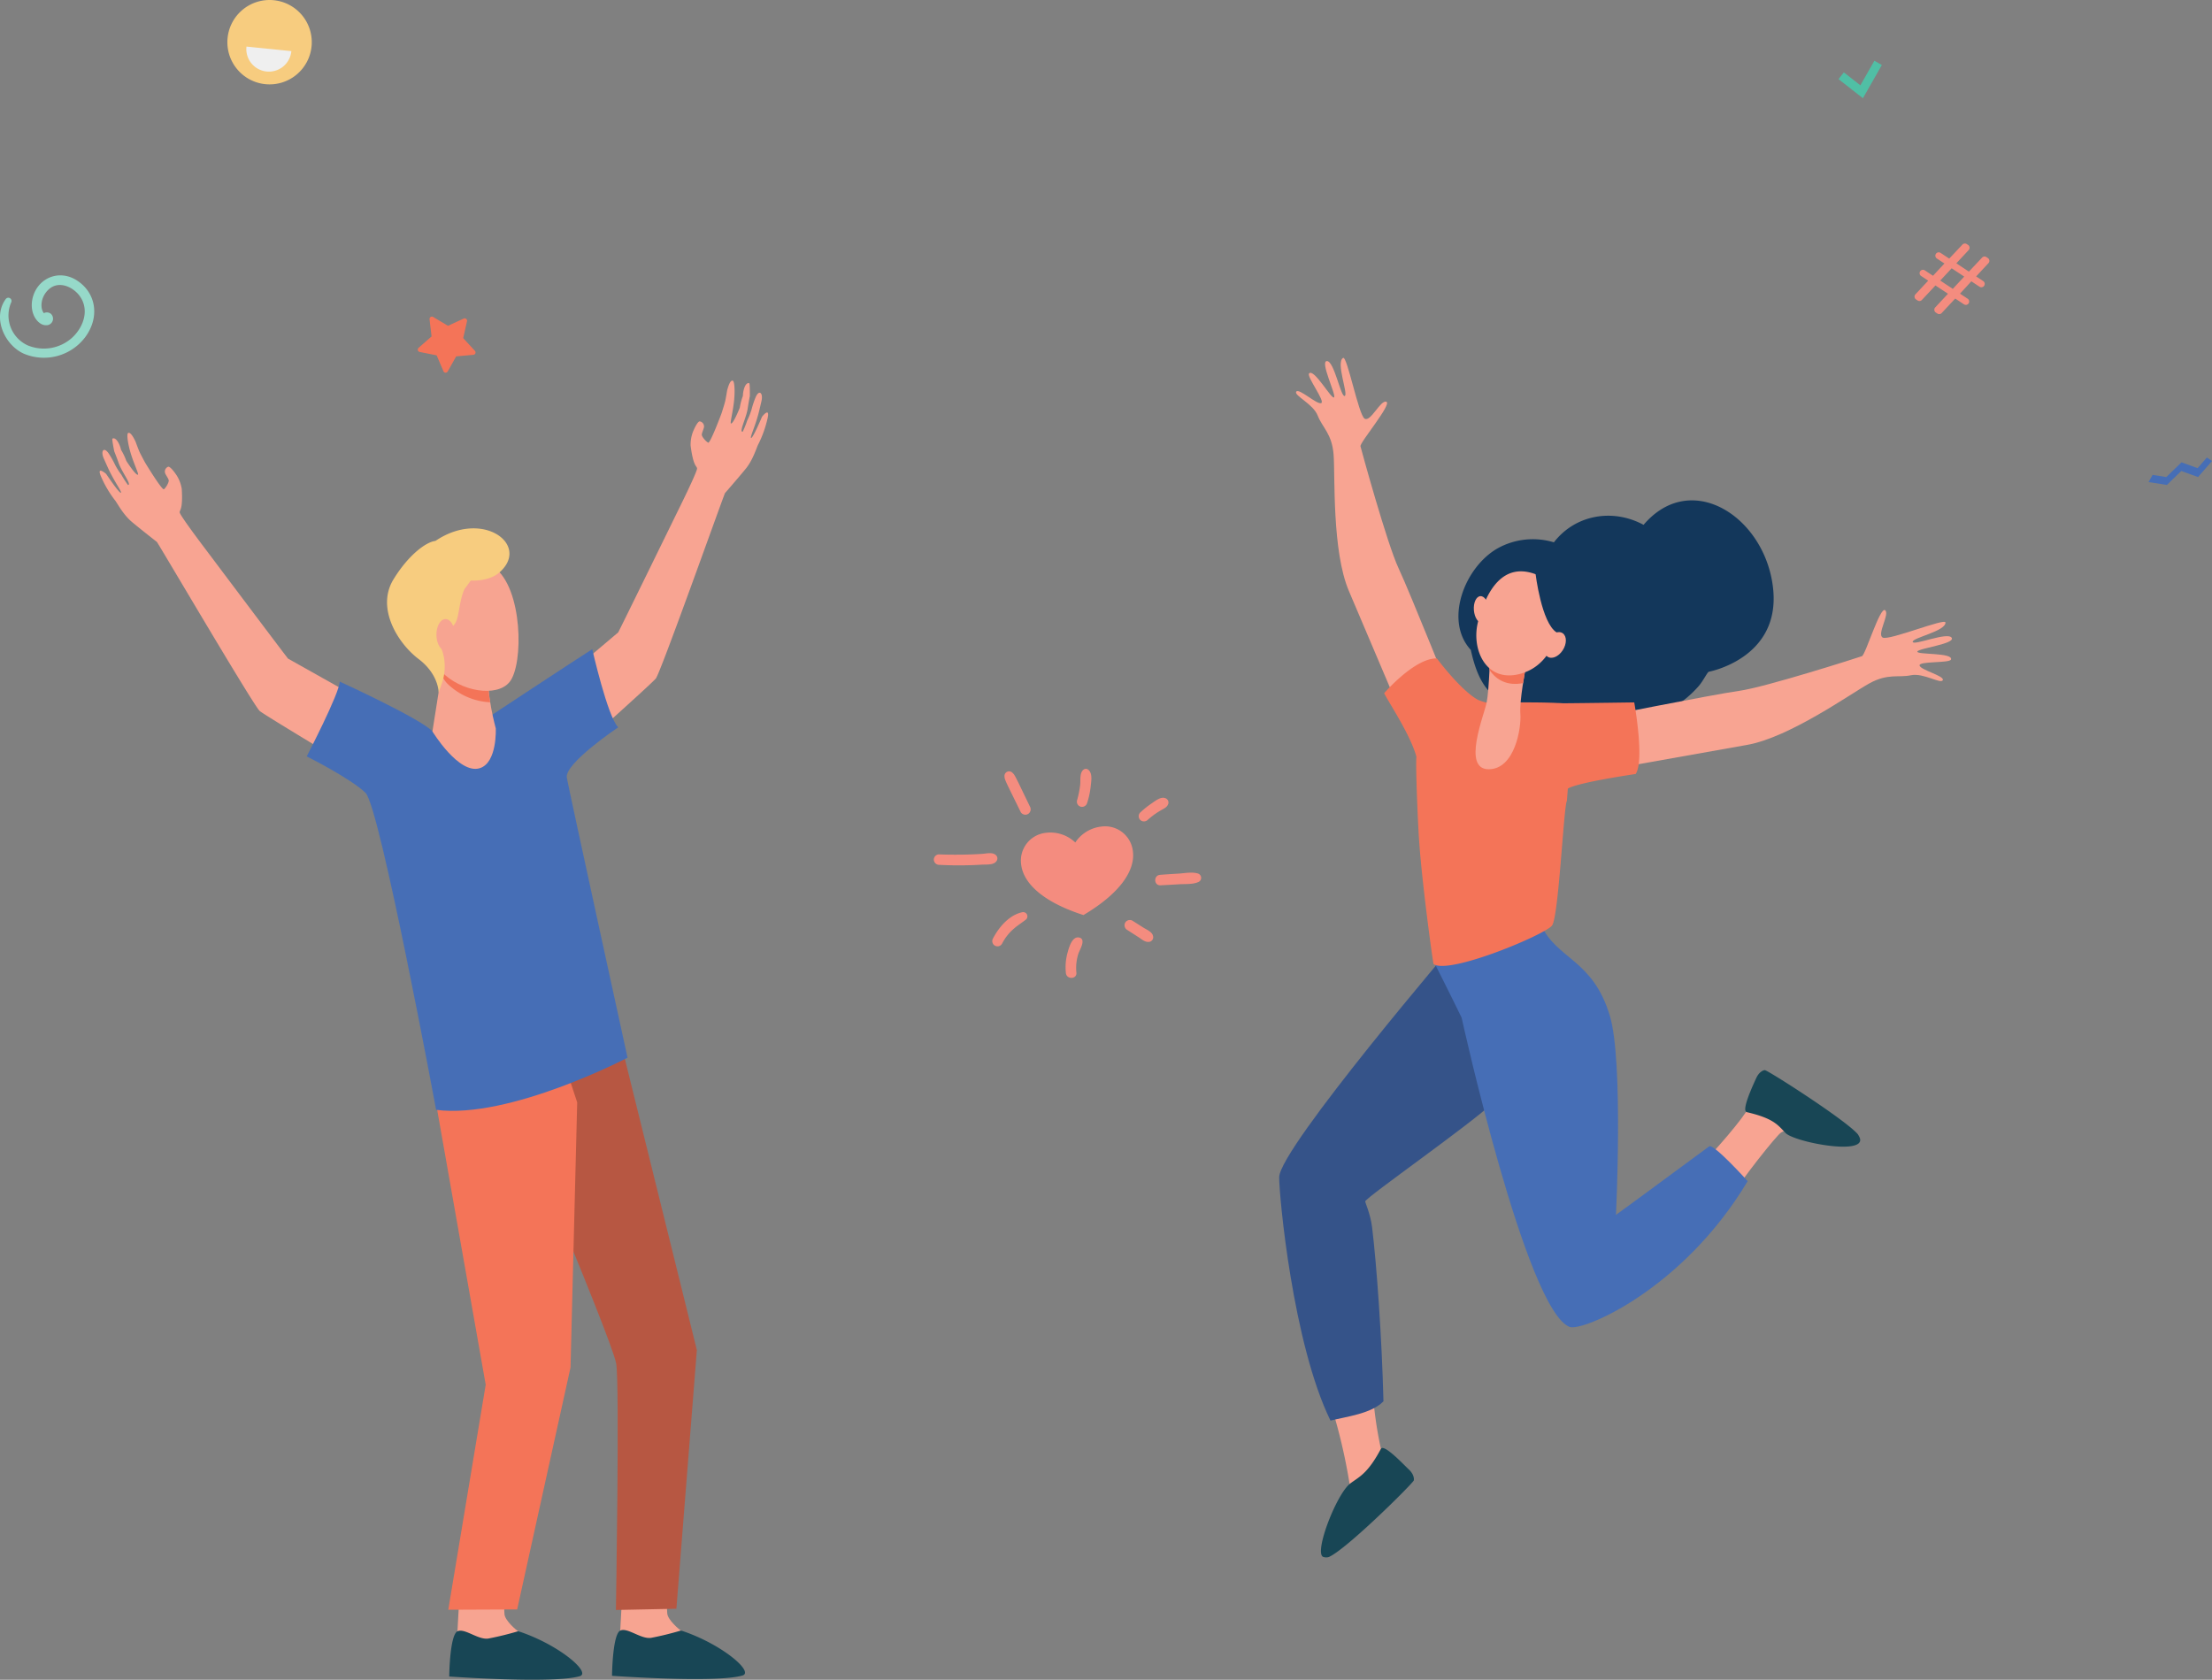 <svg xmlns="http://www.w3.org/2000/svg" width="796.823" height="605.172" viewBox="0 0 796.823 605.172">
  <rect x="0" y="0" width="796.823" height="605.172" fill="#808080" stroke="none"/>
  <g id="Group_5143" data-name="Group 5143" transform="translate(-914.125 -270.124)">
    <path id="Path_784" data-name="Path 784" d="M419.874,203.46l-2.458-5.725-6.11-1.221a.856.856,0,0,1-.4-1.483l4.685-4.107-.727-6.188a.857.857,0,0,1,1.288-.836l5.354,3.187,5.661-2.6a.856.856,0,0,1,1.193.967l-1.377,6.077,4.226,4.579a.856.856,0,0,1-.551,1.433l-6.205.569-3.049,5.433a.856.856,0,0,1-1.533-.081" transform="translate(653.996 200.411)" fill="#f47458"/>
    <path id="Path_785" data-name="Path 785" d="M1171.58,14.479l1.911-2.44,5.959,4.667,5.04-8.855,2.693,1.533-6.817,11.975Z" transform="translate(404.836 284.158)" fill="#50bfa5"/>
    <g id="Group_5061" data-name="Group 5061" transform="translate(-188 -8.581)">
      <path id="Path_786" data-name="Path 786" d="M527.827,16.727A15.2,15.2,0,1,1,514.23.075a15.2,15.2,0,0,1,13.6,16.653" transform="translate(686.528 278.708)" fill="#f7cc7f"/>
      <path id="Path_787" data-name="Path 787" d="M515.065,43.033a8.127,8.127,0,1,0,16.171,1.633Z" transform="translate(675.841 252.454)" fill="#efefef"/>
    </g>
    <path id="Path_788" data-name="Path 788" d="M1263.962,138.291l4.6-4.924-2.552-1.689a1.213,1.213,0,1,1,1.339-2.023l2.943,1.948,4.116-4.425-2.726-1.8a1.213,1.213,0,0,1,1.339-2.023l3.117,2.063,4.764-5.057a1.213,1.213,0,0,1,1.552-.18l.476.315a1.213,1.213,0,0,1,.219,1.837l-4.446,4.781,4.52,2.992,4.763-5.057a1.213,1.213,0,0,1,1.552-.179l.52.344a1.213,1.213,0,0,1,.219,1.837l-4.447,4.781,2.553,1.689a1.213,1.213,0,0,1-1.339,2.023l-2.944-1.948-4.072,4.453,2.726,1.8a1.213,1.213,0,1,1-1.339,2.022l-3.118-2.063-4.877,5.222a1.212,1.212,0,0,1-1.556.184l-.557-.368a1.213,1.213,0,0,1-.216-1.839l4.6-4.924-4.52-2.991-4.877,5.222a1.214,1.214,0,0,1-1.556.183l-.556-.368a1.213,1.213,0,0,1-.217-1.839m13.456-1.97,4.116-4.425-4.52-2.991-4.116,4.424Z" transform="translate(340.152 237.876)" fill="#f48c7f"/>
    <g id="Group_5062" data-name="Group 5062" transform="translate(-24 267.304)">
      <path id="Path_789" data-name="Path 789" d="M829.586,61.78a13,13,0,0,1,9.551-5.746,10.065,10.065,0,0,1,11.221,9.126c.717,6.386-4.034,14.573-17.836,22.773C817.246,83,810.8,76.069,810.08,69.682A10.066,10.066,0,0,1,819,58.3a13,13,0,0,1,10.588,3.484" transform="translate(495.888 244.565)" fill="#f48c7f"/>
      <path id="Path_790" data-name="Path 790" d="M731.493,84.964a134.027,134.027,0,0,0,15.321-.062c1.54-.094,4.238.2,5.224-1.189a1.623,1.623,0,0,0-.114-2.221c-1.212-1.21-3.5-.565-5.052-.47-4.73.287-10.1.388-15.524.175a1.9,1.9,0,0,0-1.811,1.957,1.925,1.925,0,0,0,1.957,1.811" transform="translate(544.98 229.437)" fill="#f48c7f"/>
      <path id="Path_791" data-name="Path 791" d="M935.949,103.306c2.265-.1,4.527-.241,6.79-.376,2.166-.128,4.747.1,6.753-.762a1.634,1.634,0,0,0-.127-3.129c-2.1-.615-4.6-.09-6.774.046-2.263.142-4.526.276-6.787.453-2.414.188-2.288,3.875.146,3.769" transform="translate(420.215 218.467)" fill="#f48c7f"/>
      <path id="Path_792" data-name="Path 792" d="M786.987,146.6c2.562-4.931,5.935-6.6,8.472-8.583a1.526,1.526,0,0,0-1.262-2.731c-4.7,1.022-8.478,5.5-10.55,9.6a1.879,1.879,0,0,0,3.341,1.715" transform="translate(512.104 196.205)" fill="#f48c7f"/>
      <path id="Path_793" data-name="Path 793" d="M855.136,171.266a16.675,16.675,0,0,1,.734-6.868c.45-1.364,2.932-5.242.234-5.787-2.541-.513-3.652,3.679-4.15,5.452a19.7,19.7,0,0,0-.6,7.35c.255,2.412,4.018,2.287,3.784-.147" transform="translate(470.735 181.974)" fill="#f48c7f"/>
      <path id="Path_794" data-name="Path 794" d="M906.715,146.086l3.931,2.524c1.307.839,2.586,2.1,4.224,1.664a1.669,1.669,0,0,0,1.077-2.035c-.281-1.517-2.339-2.306-3.537-3.066l-3.944-2.5a1.933,1.933,0,0,0-2.581.83,1.961,1.961,0,0,0,.83,2.581" transform="translate(437.53 191.809)" fill="#f48c7f"/>
      <path id="Path_795" data-name="Path 795" d="M803.937,17.8c-5.465-11.288-5.375-11.352-6.4-12.248a1.67,1.67,0,0,0-2.756,1.29c.077,1.425.089,1.189,5.883,13.045a1.951,1.951,0,0,0,2.679.592,1.986,1.986,0,0,0,.593-2.679" transform="translate(505.179 275.564)" fill="#f48c7f"/>
      <path id="Path_796" data-name="Path 796" d="M865.361,15.1a28.777,28.777,0,0,0,1.282-6.03c.2-1.911.756-4.814-1.078-6.031a1.426,1.426,0,0,0-1.47.069c-1.545,1.182-1.065,3.74-1.253,5.5a34.046,34.046,0,0,1-1.148,5.679,1.9,1.9,0,0,0,1.427,2.239,1.92,1.92,0,0,0,2.239-1.428" transform="translate(464.394 276.956)" fill="#f48c7f"/>
      <path id="Path_797" data-name="Path 797" d="M929.48,31.629a1.668,1.668,0,0,0-1.243-1.95c-1.594-.529-3.556,1.1-4.822,1.948a32.975,32.975,0,0,0-4.135,3.324,1.911,1.911,0,0,0,.137,2.674,1.942,1.942,0,0,0,2.675-.137c5.058-4.4,6.68-3.637,7.388-5.859" transform="translate(429.525 260.663)" fill="#f48c7f"/>
    </g>
    <path id="Path_798" data-name="Path 798" d="M1449.533,233.984l-3.345,3.835-5.8-2.091-5.475,5.3-4.931-.773-1.461,2.584,6.595,1.033,5.189-5.02,6.037,2.176,5.035-5.771Z" transform="translate(259.576 200.967)" fill="#466eb6"/>
    <path id="Path_799" data-name="Path 799" d="M192.026,181.52c-4.784,6.7-.367,16.439,6.536,19.575a18.615,18.615,0,0,0,22.1-5.866c5.381-7.2,4.048-16-2.924-20.495-6.786-4.374-14.715-.507-16.095,6.961-.989,5.353,2.261,9.3,5.037,9.168a2.368,2.368,0,0,0,1.653-4.132,2.324,2.324,0,0,0-2.505-.218c-1.363-1.622-1.314-5.666,1.641-8.47,3.772-3.583,9.409-.869,11.734,3,2.959,4.926.648,10.857-3.335,14.433a15.2,15.2,0,0,1-15.894,2.632,11.845,11.845,0,0,1-5.916-15.487,1.156,1.156,0,0,0-2.031-1.1" transform="translate(724.104 196.434)" fill="#96d9c9"/>
    <g id="Group_5064" data-name="Group 5064" transform="translate(-40)">
      <path id="Path_800" data-name="Path 800" d="M328.853,1445.312s-.845,15.681-.85,15.714c-.322,1.991-1.6,6.914-1.594,8.724.02,6.8,30.4-5.9,23.571-8.884-.618-.27-4.819-3.854-5.029-6.166-.323-3.563-.175-9.236-.175-9.236Z" transform="translate(790.902 -602.987)" fill="#f7a491"/>
      <path id="Path_801" data-name="Path 801" d="M347.776,1484.734a110.42,110.42,0,0,1-10.79,2.646c-3.656.535-8.49-3.821-11.073-2.627-2.844,1.313-2.994,16.3-2.994,16.3s37.445,2.684,47.018-.114c4.3-1.257-7.549-11.428-22.161-16.208" transform="translate(793.031 -626.921)" fill="#184655"/>
      <path id="Path_802" data-name="Path 802" d="M479.222,1444.664s-.845,15.681-.851,15.713c-.323,1.992-1.6,6.915-1.594,8.724.02,6.8,30.4-5.9,23.571-8.884-.618-.271-4.819-3.853-5.029-6.166-.323-3.563-.175-9.236-.175-9.236Z" transform="translate(699.172 -602.592)" fill="#f7a491"/>
      <path id="Path_803" data-name="Path 803" d="M498.144,1484.085a110.439,110.439,0,0,1-10.789,2.647c-3.656.535-8.491-3.821-11.073-2.628-2.844,1.314-2.994,16.3-2.994,16.3s37.446,2.686,47.018-.113c4.3-1.258-7.549-11.428-22.162-16.208" transform="translate(701.301 -626.525)" fill="#184655"/>
      <path id="Path_804" data-name="Path 804" d="M448.24,353.111c1,7.652,2.214,7.161,2.317,8.146.122,1.165-6.877,15.244-6.877,15.244s-20.358,41.631-21.534,43.842L385.8,451.052l9.507,22.524s38.681-34.47,40.4-36.628,22.874-61.607,24.9-66.782c0,0,4.634-5.3,7.437-8.719s3.991-7.919,4.637-9a40.438,40.438,0,0,0,3.252-9.136c1.042-4.513-1.961-.687-1.961-.687s-3.393,8.031-3.963,7.659c-.438-.287,1.666-4.565,2.869-9.547.309-1.281.61-2.547.878-3.711.7-3.056-.928-4.34-2.159-1.253a32.25,32.25,0,0,0-1.419,4.289A26.566,26.566,0,0,1,468.625,344a34.75,34.75,0,0,1-1.633,4.054c-.1-.118-.605.23-.318-1.139.345-1.646,1.833-4.991,2.158-7.449.184-1.394.741-4.286.741-4.286s.046-4.52-.211-4.607c-1.4-.473-2.279,2.617-2.288,4.541a21.611,21.611,0,0,0-1.123,4.29s-2.372,5.973-3.2,5.656c-.353-.135.675-3.969,1.108-7.881.4-3.632.227-7.359-.462-7.538-1.169-.3-2.036,3.688-2.036,3.688s-.461,2.826-.684,3.755c-.261,1.088-1.287,4.287-1.287,4.287s-4.078,10.978-4.834,10.608-2.317-2.113-2.294-2.879.786-2.158.809-2.924a1.868,1.868,0,0,0-1.507-1.863c-.918-.087-2.419,3.592-2.419,3.592a12.889,12.889,0,0,0-.907,5.208" transform="translate(754.668 77.623)" fill="#f8a492"/>
      <path id="Path_805" data-name="Path 805" d="M29.58,398.114c.454,7.7-.827,7.451-.743,8.437.1,1.167,9.621,13.674,9.621,13.674s27.825,37.044,29.4,38.992l41.466,23.3-5.1,23.914S59.748,479.88,57.653,478.085,23.6,421.9,20.636,417.2c0,0-5.546-4.327-8.943-7.159s-5.41-7.024-6.249-7.968a40.48,40.48,0,0,1-4.911-8.358c-1.872-4.236,1.8-1.045,1.8-1.045s4.843,7.247,5.332,6.773c.377-.365-2.495-4.169-4.614-8.835-.544-1.2-1.078-2.385-1.559-3.478-1.264-2.869.094-4.437,1.884-1.638a32.181,32.181,0,0,1,2.2,3.944,26.5,26.5,0,0,0,2.273,3.578,35,35,0,0,0,2.366,3.674c.074-.135.638.112.1-1.179-.649-1.552-2.739-4.555-3.521-6.909-.443-1.334-1.535-4.069-1.535-4.069s-.9-4.43-.659-4.565c1.281-.728,2.731,2.141,3.1,4.028a21.55,21.55,0,0,1,1.91,4s3.453,5.419,4.205,4.951c.321-.2-1.41-3.77-2.571-7.531-1.078-3.491-1.608-7.184-.964-7.491,1.092-.518,2.693,3.237,2.693,3.237s.984,2.689,1.377,3.558c.462,1.019,2.071,3.968,2.071,3.968s6.07,10.011,6.744,9.506,1.878-2.513,1.711-3.261-1.178-1.97-1.345-2.719a1.869,1.869,0,0,1,1.13-2.114c.885-.259,3.051,3.07,3.051,3.07a12.889,12.889,0,0,1,1.871,4.944" transform="translate(990.023 48.188)" fill="#f8a492"/>
      <path id="Path_806" data-name="Path 806" d="M353.723,927.91s46.4,108.826,48.139,118.642c1.265,7.164-.105,88.73-.105,88.73l21.786-.442,7.371-93.2L401.892,924.253Z" transform="translate(774.239 -285.122)" fill="#b75742"/>
      <path id="Path_807" data-name="Path 807" d="M301.845,929.19l21.356,121-13.482,81.068,24.813-.107,19.228-87.2,2.4-95.473L346.013,917.8Z" transform="translate(805.887 -281.184)" fill="#f47458"/>
      <path id="Path_808" data-name="Path 808" d="M294.134,577.756s5.516,24.364,9.352,28.15c0,0-19.433,13.022-18.515,18.145s21.872,100.885,21.872,100.885-42.483,22.228-68.952,18.786c0,0-20.249-109.086-25.42-114.19s-21.2-13.157-21.2-13.157,11.9-22.9,11.886-26.944c0,0,28.442,13.013,33.253,17.762s14.089-1.335,16.324-2.288c0,0,37.991-25.061,41.4-27.149" transform="translate(873.34 -73.746)" fill="#466eb6"/>
      <path id="Path_809" data-name="Path 809" d="M310.934,594.082,307.393,616.5s9.5,15.611,17.059,13.245c6.344-1.986,5.76-14.341,5.76-14.341s-3.5-12.771-2.48-19.173-16.8-2.15-16.8-2.15" transform="translate(802.503 -82.861)" fill="#f7a491"/>
      <path id="Path_810" data-name="Path 810" d="M332.831,596.232c1.019-6.4-16.8-2.15-16.8-2.15l-.282,1.875a10.356,10.356,0,0,0,1.943,3.142A23.569,23.569,0,0,0,333.3,606a34.475,34.475,0,0,1-.473-9.769" transform="translate(797.404 -82.861)" fill="#f47458"/>
      <path id="Path_811" data-name="Path 811" d="M306.639,503.159c-.5-.179-3.964,25.755,2.768,32.857s19.808,9.38,24.48,3.743c5.168-6.235,4.824-34.09-5.628-41.381s-21.62,4.781-21.62,4.781" transform="translate(803.777 -23.896)" fill="#f7a491"/>
      <path id="Path_812" data-name="Path 812" d="M282.908,470.644c-3.659.443-10.042,5.507-15.154,13.933-6.287,10.36,1.692,23.014,9.063,28.6s7.237,12.088,7.237,12.088l1.2-3.375a18.549,18.549,0,0,0,.9-7.908,15.273,15.273,0,0,0-1.2-4.747c-1.781-3.743,3.781-6.26,5.332-9.387,1.2-2.408,1.238-7.906,3.12-11.886l2.253-3.042s6.393.523,10.316-2.924c11.266-9.9-6.021-22.863-23.064-11.349" transform="translate(828.07 -5.647)" fill="#f7cc7f"/>
      <path id="Path_813" data-name="Path 813" d="M317.769,555.58c.062,3.162-1.385,5.757-3.233,5.8s-3.4-2.492-3.46-5.654,1.385-5.757,3.233-5.8,3.4,2.492,3.46,5.654" transform="translate(800.257 -56.77)" fill="#f7a491"/>
    </g>
    <g id="Group_5063" data-name="Group 5063">
      <path id="Path_814" data-name="Path 814" d="M1219.3,449.1c-11.165-6.046-24.653-3.631-32.31,6.3a26.112,26.112,0,0,0-20.376,2.225c-11.89,6.863-19.19,26.091-9.549,36.532,2.347,10.745,6.645,19.231,17.329,19.367,6.309,11.6,25.961,14.984,37.326,4.11,9.918,3.136,20.523-2.538,27.413-10.42,1.625-1.859,3-4.786,3.619-5.176.009-.005,25.582-4.706,23.26-29.481-2.43-25.93-29.375-43.818-46.712-23.461" transform="translate(286.887 10.115)" fill="#13375b"/>
      <path id="Path_815" data-name="Path 815" d="M1049.492,1258.024a144.945,144.945,0,0,0,3.012,22.5c.15.574,1.984,2.846,2.153,3.436-2.769,13.214-11.9,20.058-20.246,24.691,2.493-6.516,7.142-13.752,6.85-15.315a200,200,0,0,0-6.681-28.312c6.46.1,9.227-3.636,14.911-7" transform="translate(358.994 -488.734)" fill="#f8a492"/>
      <path id="Path_816" data-name="Path 816" d="M1051.786,844.818l39.758,32.193S1071.512,896.762,1064,904.1s-45.322,33.793-45.987,35.484c-.133.339,1.858,4.374,2.472,9.4,1.659,13.585,3.531,40,4.09,62.659-4.279,4.485-13.543,5.549-19.081,6.957-13.62-27.837-18.543-81.272-18.479-87.69.1-10.453,64.774-86.1,64.774-86.1" transform="translate(387.91 -236.664)" fill="#355389"/>
      <path id="Path_817" data-name="Path 817" d="M1403.622,995.926c-1.561,1-13.8,16.257-19.043,24.737-4.047-4.229-6.1-8.61-10.921-11.953,5.535-5.312,16.957-18.542,18.41-21.992,3.448-8.183,5.58-9,5.58-9s25.336,16.21,26.572,19.362-14.328-5.164-20.6-1.151" transform="translate(152.042 -317.735)" fill="#f8a492"/>
      <path id="Path_818" data-name="Path 818" d="M1418.1,981.8c-2.131-.5,2.373-10.01,3.366-12.212,1.117-2.477,2.732-2.915,3.112-2.924,1.029-.02,29.185,17.995,33.5,23.089a6.691,6.691,0,0,1,.792,1.533c1.625,6.174-23.752,1.261-26.847-2-2.753-2.9-4.332-5.242-13.917-7.485" transform="translate(125.275 -310.995)" fill="#184655"/>
      <path id="Path_819" data-name="Path 819" d="M1130.933,843.61l37.835-16.028c-.14.064.178,1.5.223,1.6,5.626,12.83,18.84,12.44,24.985,33.249,4.858,16.452,2.15,71.539,2.15,71.539s16.377-11.94,33.567-24.677c1.567-1.162,13.87,12.525,13.87,12.525-23.4,39.209-59.589,54.318-64.172,52.507-15.643-6.18-38.887-111.364-38.847-111.356-3.017-6.3-9.61-19.36-9.61-19.36" transform="translate(300.113 -226.149)" fill="#466eb6"/>
      <path id="Path_820" data-name="Path 820" d="M1276.838,580.633s43.045-8.611,52.622-9.941,42.994-12.041,44.279-12.5,6.505-17.9,8.334-16.57-3.118,8.768-.812,9.882,22.481-7.139,22.57-5.456c.169,3.15-12.152,5.543-11.807,7s12.616-3.73,14.035-1.5-12.078,3.786-12.358,4.99,12.913.292,12.123,2.849c-.428,1.388-11.754.516-11.323,2.176s9.016,3.712,8.372,5.259-6.988-2.711-11.482-1.761-8.257-.762-14.942,2.912-28.723,19.483-44.15,22.194-49.5,8.8-49.5,8.8Z" transform="translate(211.105 -51.659)" fill="#f8a492"/>
      <path id="Path_821" data-name="Path 821" d="M1059.9,433.894s-16.3-40.761-20.413-49.511-13.394-42.592-13.71-43.92,11.441-15.225,9.328-16.031-5.641,7.4-7.834,6.078-6.3-22.731-7.755-21.886c-2.731,1.579,1.994,13.206.581,13.715s-3.766-12.606-6.411-12.576,3.424,12.186,2.569,13.077-7.3-10.657-9.007-8.6c-.928,1.117,5.987,10.128,4.361,10.674s-8.033-5.525-8.978-4.14,6.088,4.372,7.746,8.656,5.148,6.5,5.721,14.107-.634,34.7,5.52,49.106,19.661,46.269,19.661,46.269Z" transform="translate(378.433 90.448)" fill="#f8a492"/>
      <path id="Path_822" data-name="Path 822" d="M1096.582,652.236c-.525-7.569-1.337-27.987-.986-30.493-2.113-7.877-9.988-19.6-11.63-22.911,0,0,10.96-12.722,18.994-12.536,0,0,8.438,11.363,14.748,14.883a15.271,15.271,0,0,0,3.18,1.026c6.127.014,27.536-.455,31.518.829l-2.6,34.539c-1.171,1.97-2.953,41.7-5.353,44.943s-37,17.8-42.668,13.906c-.226-.155-4.144-28.885-5.2-44.186" transform="translate(328.765 -78.955)" fill="#f47458"/>
      <path id="Path_823" data-name="Path 823" d="M1231.465,628.25a17.221,17.221,0,0,1,6.512-1.006c9.71-.075,26.06-.32,26.06-.32s3.79,20.828.517,25.794c0,0-25.583,3.724-24.878,5.92Z" transform="translate(238.785 -103.741)" fill="#f47458"/>
      <path id="Path_824" data-name="Path 824" d="M1186.484,584.826s-2.334,11.968-1.936,16.7-1.885,19.955-11.466,19.912-1.63-19.4-.683-24.022,1.3-18.969,1.3-18.969Z" transform="translate(277.254 -74.169)" fill="#f8a492"/>
      <path id="Path_825" data-name="Path 825" d="M1181.293,585.645c.188-3.923.27-7.2.27-7.2l12.784,6.378s-.477,2.448-.963,5.568c-5.634,1.125-9.688-1.089-12.09-4.749" transform="translate(269.392 -74.169)" fill="#f47458"/>
      <path id="Path_826" data-name="Path 826" d="M1191.936,507.487a16.456,16.456,0,0,1,6.671,9.156c1.749,6.238-.467,22.267-13.291,26.015s-18.24-9.015-15.51-18.925,8.581-22.437,22.13-16.247" transform="translate(276.82 -29.874)" fill="#f8a492"/>
      <path id="Path_827" data-name="Path 827" d="M1166.832,533.846c.224,2.672,1.613,4.725,3.1,4.586s2.514-2.415,2.289-5.086-1.613-4.725-3.1-4.587-2.514,2.415-2.289,5.086" transform="translate(278.232 -43.853)" fill="#f8a492"/>
      <path id="Path_828" data-name="Path 828" d="M1047.186,1316.082c1.061-1.995,8.32,5.792,10.06,7.407,1.958,1.816,1.9,3.559,1.8,3.942-.265,1.011-24.12,24.741-30.59,27.594a3.338,3.338,0,0,1-2.143-.069c-3.177-1.794,4.943-22.74,9.861-26.432,3.178-2.386,6.236-3.464,11.008-12.442" transform="translate(364.371 -523.954)" fill="#184655"/>
      <path id="Path_829" data-name="Path 829" d="M1223.809,507.951s2.144,17.927,7.652,21.212,3.112,11.2,3.112,11.2,5.2-18.394.882-24.36-11.645-8.057-11.645-8.057" transform="translate(243.455 -31.163)" fill="#13375b"/>
      <path id="Path_830" data-name="Path 830" d="M1233.144,564.659c-1.525,2.318-1.546,5.069-.047,6.145s3.95.069,5.474-2.25,1.546-5.069.048-6.144-3.949-.068-5.474,2.25" transform="translate(238.467 -64.122)" fill="#f8a492"/>
    </g>
  </g>
</svg>
